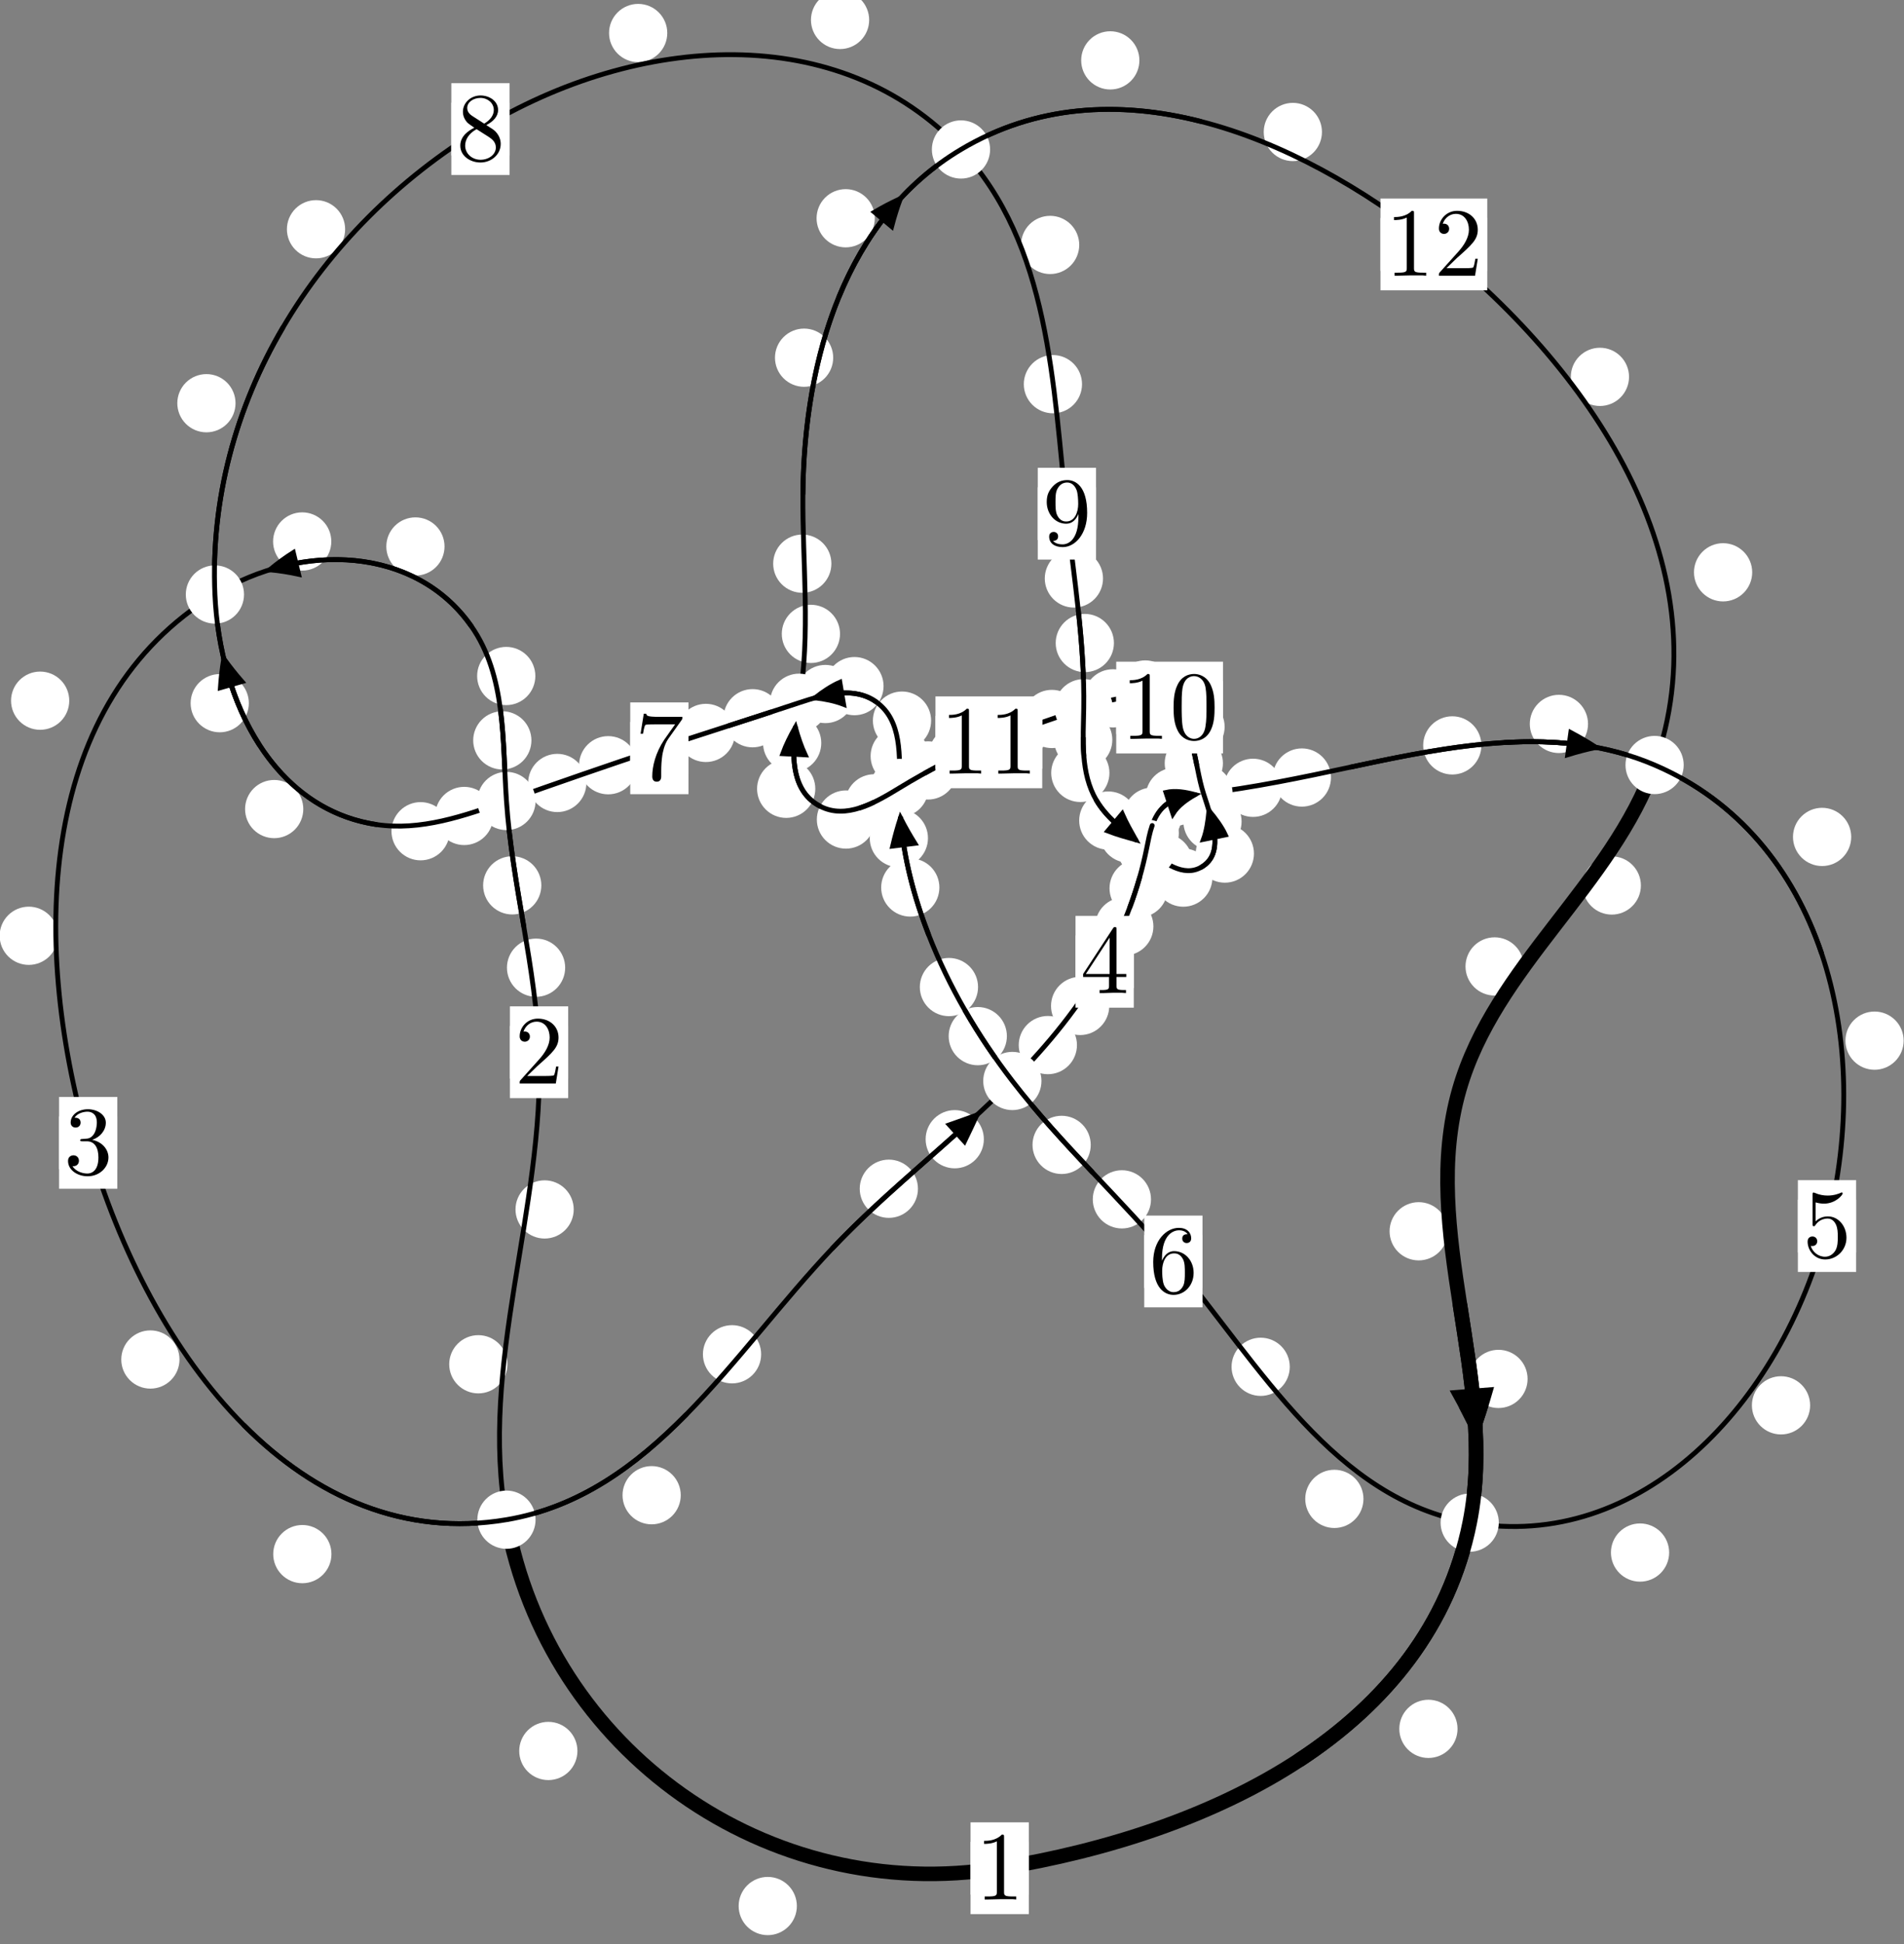 <?xml version="1.0"?>
<!-- Created by MetaPost 1.999 on 2021.07.05:2353 -->
<svg version="1.1" xmlns="http://www.w3.org/2000/svg" xmlns:xlink="http://www.w3.org/1999/xlink" width="195.489" height="199.586" viewBox="0 0 195.489 199.586">
<rect x="0" y="0" width="195.489" height="199.586" fill="#808080" stroke="none"/>
<!-- Original BoundingBox: -52.034760 -42.646149 143.454132 156.940155 -->
  <defs>
    <g transform="scale(0.01,0.01)" id="GLYPHcmr10_48">
      <path style="fill-rule: evenodd;" d="M460 -320C460 -400,455 -480,420 -554C374 -650,292 -666,250 -666C190 -666,117 -640,76 -547C44 -478,39 -400,39 -320C39 -245,43 -155,84 -79C127 2,200 22,249 22C303 22,379 1,423 -94C455 -163,460 -241,460 -320M249 -0C210 -0,151 -25,133 -121C122 -181,122 -273,122 -332C122 -396,122 -462,130 -516C149 -635,224 -644,249 -644C282 -644,348 -626,367 -527C377 -471,377 -395,377 -332C377 -257,377 -189,366 -125C351 -30,294 -0,249 -0"></path>
    </g>
    <g transform="scale(0.01,0.01)" id="GLYPHcmr10_49">
      <path style="fill-rule: evenodd;" d="M294 -640C294 -664,294 -666,271 -666C209 -602,121 -602,89 -602L89 -571C109 -571,168 -571,220 -597L220 -79C220 -43,217 -31,127 -31L95 -31L95 -0L257 -0L130 -3L217 -3L257 -3L297 -3L384 -3L419 -0L419 -31L387 -31C297 -31,294 -42,294 -79"></path>
    </g>
    <g transform="scale(0.01,0.01)" id="GLYPHcmr10_50">
      <path style="fill-rule: evenodd;" d="M127 -77L233 -180C389 -318,449 -372,449 -472C449 -586,359 -666,237 -666C124 -666,50 -574,50 -485C50 -429,100 -429,103 -429C120 -429,155 -441,155 -482C155 -508,137 -534,102 -534C94 -534,92 -534,89 -533C112 -598,166 -635,224 -635C315 -635,358 -554,358 -472C358 -392,308 -313,253 -251L61 -37C50 -26,50 -24,50 -0L421 -0L449 -174L424 -174C419 -144,412 -100,402 -85C395 -77,329 -77,307 -77"></path>
    </g>
    <g transform="scale(0.01,0.01)" id="GLYPHcmr10_51">
      <path style="fill-rule: evenodd;" d="M290 -352C372 -379,430 -449,430 -528C430 -610,342 -666,246 -666C145 -666,69 -606,69 -530C69 -497,91 -478,120 -478C151 -478,171 -500,171 -529C171 -579,124 -579,109 -579C140 -628,206 -641,242 -641C283 -641,338 -619,338 -529C338 -517,336 -459,310 -415C280 -367,246 -364,221 -363C213 -362,189 -360,182 -360C174 -359,167 -358,167 -348C167 -337,174 -337,191 -337L235 -337C317 -337,354 -269,354 -171C354 -35,285 -6,241 -6C198 -6,123 -23,88 -82C123 -77,154 -99,154 -137C154 -173,127 -193,98 -193C74 -193,42 -179,42 -135C42 -44,135 22,244 22C366 22,457 -69,457 -171C457 -253,394 -331,290 -352"></path>
    </g>
    <g transform="scale(0.01,0.01)" id="GLYPHcmr10_52">
      <path style="fill-rule: evenodd;" d="M294 -165L294 -78C294 -42,292 -31,218 -31L197 -31L197 -0L332 -0L238 -3L290 -3L332 -3L374 -3L427 -3L468 -0L468 -31L447 -31C373 -31,371 -42,371 -78L371 -165L471 -165L471 -196L371 -196L371 -651C371 -671,371 -677,355 -677C346 -677,343 -677,335 -665L28 -196L28 -165M300 -196L56 -196L300 -569"></path>
    </g>
    <g transform="scale(0.01,0.01)" id="GLYPHcmr10_53">
      <path style="fill-rule: evenodd;" d="M449 -201C449 -320,367 -420,259 -420C211 -420,168 -404,132 -369L132 -564C152 -558,185 -551,217 -551C340 -551,410 -642,410 -655C410 -661,407 -666,400 -666C399 -666,397 -666,392 -663C372 -654,323 -634,256 -634C216 -634,170 -641,123 -662C115 -665,113 -665,111 -665C101 -665,101 -657,101 -641L101 -345C101 -327,101 -319,115 -319C122 -319,124 -322,128 -328C139 -344,176 -398,257 -398C309 -398,334 -352,342 -334C358 -297,360 -258,360 -208C360 -173,360 -113,336 -71C312 -32,275 -6,229 -6C156 -6,99 -59,82 -118C85 -117,88 -116,99 -116C132 -116,149 -141,149 -165C149 -189,132 -214,99 -214C85 -214,50 -207,50 -161C50 -75,119 22,231 22C347 22,449 -74,449 -201"></path>
    </g>
    <g transform="scale(0.01,0.01)" id="GLYPHcmr10_54">
      <path style="fill-rule: evenodd;" d="M132 -328L132 -352C132 -605,256 -641,307 -641C331 -641,373 -635,395 -601C380 -601,340 -601,340 -556C340 -525,364 -510,386 -510C402 -510,432 -519,432 -558C432 -618,388 -666,305 -666C177 -666,42 -537,42 -316C42 -49,158 22,251 22C362 22,457 -72,457 -204C457 -331,368 -427,257 -427C189 -427,152 -376,132 -328M251 -6C188 -6,158 -66,152 -81C134 -128,134 -208,134 -226C134 -304,166 -404,256 -404C272 -404,318 -404,349 -342C367 -305,367 -254,367 -205C367 -157,367 -107,350 -71C320 -11,274 -6,251 -6"></path>
    </g>
    <g transform="scale(0.01,0.01)" id="GLYPHcmr10_55">
      <path style="fill-rule: evenodd;" d="M476 -609C485 -621,485 -623,485 -644L242 -644C120 -644,118 -657,114 -676L89 -676L56 -470L81 -470C84 -486,93 -549,106 -561C113 -567,191 -567,204 -567L411 -567C400 -551,321 -442,299 -409C209 -274,176 -135,176 -33C176 -23,176 22,222 22C268 22,268 -23,268 -33L268 -84C268 -139,271 -194,279 -248C283 -271,297 -357,341 -419"></path>
    </g>
    <g transform="scale(0.01,0.01)" id="GLYPHcmr10_56">
      <path style="fill-rule: evenodd;" d="M163 -457C117 -487,113 -521,113 -538C113 -599,178 -641,249 -641C322 -641,386 -589,386 -517C386 -460,347 -412,287 -377M309 -362C381 -399,430 -451,430 -517C430 -609,341 -666,250 -666C150 -666,69 -592,69 -499C69 -481,71 -436,113 -389C124 -377,161 -352,186 -335C128 -306,42 -250,42 -151C42 -45,144 22,249 22C362 22,457 -61,457 -168C457 -204,446 -249,408 -291C389 -312,373 -322,309 -362M209 -320L332 -242C360 -223,407 -193,407 -132C407 -58,332 -6,250 -6C164 -6,92 -68,92 -151C92 -209,124 -273,209 -320"></path>
    </g>
    <g transform="scale(0.01,0.01)" id="GLYPHcmr10_57">
      <path style="fill-rule: evenodd;" d="M367 -318L367 -286C367 -52,263 -6,205 -6C188 -6,134 -8,107 -42C151 -42,159 -71,159 -88C159 -119,135 -134,113 -134C97 -134,67 -125,67 -86C67 -19,121 22,206 22C335 22,457 -114,457 -329C457 -598,342 -666,253 -666C198 -666,149 -648,106 -603C65 -558,42 -516,42 -441C42 -316,130 -218,242 -218C303 -218,344 -260,367 -318M243 -241C227 -241,181 -241,150 -304C132 -341,132 -391,132 -440C132 -494,132 -541,153 -578C180 -628,218 -641,253 -641C299 -641,332 -607,349 -562C361 -530,365 -467,365 -421C365 -338,331 -241,243 -241"></path>
    </g>
  </defs>
  <path d="M81.816 195.657C81.816 194.865,81.501 194.105,80.941 193.544C80.38 192.984,79.62 192.669,78.828 192.669C78.035 192.669,77.275 192.984,76.714 193.544C76.154 194.105,75.839 194.865,75.839 195.657C75.839 196.45,76.154 197.21,76.714 197.771C77.275 198.331,78.035 198.646,78.828 198.646C79.62 198.646,80.38 198.331,80.941 197.771C81.501 197.21,81.816 196.45,81.816 195.657Z" style="fill: rgb(100%,100%,100%);stroke: none;"></path>
  <path d="M105.629 191.778C105.629 190.985,105.314 190.225,104.753 189.665C104.193 189.104,103.433 188.789,102.64 188.789C101.847 188.789,101.087 189.104,100.527 189.665C99.966 190.225,99.651 190.985,99.651 191.778C99.651 192.571,99.966 193.331,100.527 193.891C101.087 194.452,101.847 194.767,102.64 194.767C103.433 194.767,104.193 194.452,104.753 193.891C105.314 193.331,105.629 192.571,105.629 191.778Z" style="fill: rgb(100%,100%,100%);stroke: none;"></path>
  <path d="M52.1 140.045C52.1 139.253,51.785 138.492,51.224 137.932C50.664 137.371,49.904 137.056,49.111 137.056C48.318 137.056,47.558 137.371,46.998 137.932C46.437 138.492,46.122 139.253,46.122 140.045C46.122 140.838,46.437 141.598,46.998 142.159C47.558 142.719,48.318 143.034,49.111 143.034C49.904 143.034,50.664 142.719,51.224 142.159C51.785 141.598,52.1 140.838,52.1 140.045Z" style="fill: rgb(100%,100%,100%);stroke: none;"></path>
  <path d="M59.287 179.74C59.287 178.948,58.972 178.187,58.412 177.627C57.851 177.066,57.091 176.752,56.299 176.752C55.506 176.752,54.746 177.066,54.185 177.627C53.625 178.187,53.31 178.948,53.31 179.74C53.31 180.533,53.625 181.293,54.185 181.854C54.746 182.414,55.506 182.729,56.299 182.729C57.091 182.729,57.851 182.414,58.412 181.854C58.972 181.293,59.287 180.533,59.287 179.74Z" style="fill: rgb(100%,100%,100%);stroke: none;"></path>
  <path d="M58.028 99.335C58.028 98.542,57.713 97.782,57.152 97.222C56.592 96.661,55.832 96.346,55.039 96.346C54.246 96.346,53.486 96.661,52.926 97.222C52.365 97.782,52.05 98.542,52.05 99.335C52.05 100.128,52.365 100.888,52.926 101.448C53.486 102.009,54.246 102.324,55.039 102.324C55.832 102.324,56.592 102.009,57.152 101.448C57.713 100.888,58.028 100.128,58.028 99.335Z" style="fill: rgb(100%,100%,100%);stroke: none;"></path>
  <path d="M58.906 124.152C58.906 123.359,58.591 122.599,58.03 122.038C57.47 121.478,56.71 121.163,55.917 121.163C55.124 121.163,54.364 121.478,53.804 122.038C53.243 122.599,52.928 123.359,52.928 124.152C52.928 124.944,53.243 125.704,53.804 126.265C54.364 126.825,55.124 127.14,55.917 127.14C56.71 127.14,57.47 126.825,58.03 126.265C58.591 125.704,58.906 124.944,58.906 124.152Z" style="fill: rgb(100%,100%,100%);stroke: none;"></path>
  <path d="M54.563 76C54.563 75.208,54.248 74.447,53.688 73.887C53.127 73.326,52.367 73.012,51.574 73.012C50.782 73.012,50.021 73.326,49.461 73.887C48.9 74.447,48.585 75.208,48.585 76C48.585 76.793,48.9 77.553,49.461 78.114C50.021 78.674,50.782 78.989,51.574 78.989C52.367 78.989,53.127 78.674,53.688 78.114C54.248 77.553,54.563 76.793,54.563 76Z" style="fill: rgb(100%,100%,100%);stroke: none;"></path>
  <path d="M55.581 90.883C55.581 90.091,55.266 89.331,54.706 88.77C54.146 88.21,53.385 87.895,52.593 87.895C51.8 87.895,51.04 88.21,50.479 88.77C49.919 89.331,49.604 90.091,49.604 90.883C49.604 91.676,49.919 92.436,50.479 92.997C51.04 93.557,51.8 93.872,52.593 93.872C53.385 93.872,54.146 93.557,54.706 92.997C55.266 92.436,55.581 91.676,55.581 90.883Z" style="fill: rgb(100%,100%,100%);stroke: none;"></path>
  <path d="M45.641 56.097C45.641 55.304,45.326 54.544,44.766 53.983C44.205 53.423,43.445 53.108,42.652 53.108C41.86 53.108,41.099 53.423,40.539 53.983C39.979 54.544,39.664 55.304,39.664 56.097C39.664 56.889,39.979 57.649,40.539 58.21C41.099 58.77,41.86 59.085,42.652 59.085C43.445 59.085,44.205 58.77,44.766 58.21C45.326 57.649,45.641 56.889,45.641 56.097Z" style="fill: rgb(100%,100%,100%);stroke: none;"></path>
  <path d="M54.966 69.393C54.966 68.601,54.651 67.841,54.091 67.28C53.53 66.72,52.77 66.405,51.977 66.405C51.185 66.405,50.425 66.72,49.864 67.28C49.304 67.841,48.989 68.601,48.989 69.393C48.989 70.186,49.304 70.946,49.864 71.507C50.425 72.067,51.185 72.382,51.977 72.382C52.77 72.382,53.53 72.067,54.091 71.507C54.651 70.946,54.966 70.186,54.966 69.393Z" style="fill: rgb(100%,100%,100%);stroke: none;"></path>
  <path d="M7.111 71.927C7.111 71.135,6.796 70.374,6.236 69.814C5.675 69.253,4.915 68.939,4.122 68.939C3.33 68.939,2.569 69.253,2.009 69.814C1.448 70.374,1.134 71.135,1.134 71.927C1.134 72.72,1.448 73.48,2.009 74.041C2.569 74.601,3.33 74.916,4.122 74.916C4.915 74.916,5.675 74.601,6.236 74.041C6.796 73.48,7.111 72.72,7.111 71.927Z" style="fill: rgb(100%,100%,100%);stroke: none;"></path>
  <path d="M34.016 55.583C34.016 54.791,33.701 54.03,33.141 53.47C32.58 52.909,31.82 52.594,31.027 52.594C30.235 52.594,29.475 52.909,28.914 53.47C28.354 54.03,28.039 54.791,28.039 55.583C28.039 56.376,28.354 57.136,28.914 57.697C29.475 58.257,30.235 58.572,31.027 58.572C31.82 58.572,32.58 58.257,33.141 57.697C33.701 57.136,34.016 56.376,34.016 55.583Z" style="fill: rgb(100%,100%,100%);stroke: none;"></path>
  <path d="M18.429 139.556C18.429 138.763,18.114 138.003,17.554 137.443C16.993 136.882,16.233 136.567,15.44 136.567C14.648 136.567,13.887 136.882,13.327 137.443C12.766 138.003,12.451 138.763,12.451 139.556C12.451 140.349,12.766 141.109,13.327 141.669C13.887 142.23,14.648 142.545,15.44 142.545C16.233 142.545,16.993 142.23,17.554 141.669C18.114 141.109,18.429 140.349,18.429 139.556Z" style="fill: rgb(100%,100%,100%);stroke: none;"></path>
  <path d="M5.943 96.06C5.943 95.267,5.628 94.507,5.067 93.947C4.507 93.386,3.747 93.071,2.954 93.071C2.161 93.071,1.401 93.386,0.841 93.947C0.28 94.507,-0.035 95.267,-0.035 96.06C-0.035 96.853,0.28 97.613,0.841 98.173C1.401 98.734,2.161 99.049,2.954 99.049C3.747 99.049,4.507 98.734,5.067 98.173C5.628 97.613,5.943 96.853,5.943 96.06Z" style="fill: rgb(100%,100%,100%);stroke: none;"></path>
  <path d="M69.895 153.487C69.895 152.695,69.58 151.934,69.019 151.374C68.459 150.813,67.699 150.498,66.906 150.498C66.113 150.498,65.353 150.813,64.793 151.374C64.232 151.934,63.917 152.695,63.917 153.487C63.917 154.28,64.232 155.04,64.793 155.601C65.353 156.161,66.113 156.476,66.906 156.476C67.699 156.476,68.459 156.161,69.019 155.601C69.58 155.04,69.895 154.28,69.895 153.487Z" style="fill: rgb(100%,100%,100%);stroke: none;"></path>
  <path d="M34.031 159.533C34.031 158.74,33.716 157.98,33.155 157.42C32.595 156.859,31.835 156.544,31.042 156.544C30.249 156.544,29.489 156.859,28.929 157.42C28.368 157.98,28.053 158.74,28.053 159.533C28.053 160.326,28.368 161.086,28.929 161.646C29.489 162.207,30.249 162.522,31.042 162.522C31.835 162.522,32.595 162.207,33.155 161.646C33.716 161.086,34.031 160.326,34.031 159.533Z" style="fill: rgb(100%,100%,100%);stroke: none;"></path>
  <path d="M94.248 122.027C94.248 121.234,93.933 120.474,93.373 119.914C92.812 119.353,92.052 119.038,91.26 119.038C90.467 119.038,89.707 119.353,89.146 119.914C88.586 120.474,88.271 121.234,88.271 122.027C88.271 122.82,88.586 123.58,89.146 124.14C89.707 124.701,90.467 125.016,91.26 125.016C92.052 125.016,92.812 124.701,93.373 124.14C93.933 123.58,94.248 122.82,94.248 122.027Z" style="fill: rgb(100%,100%,100%);stroke: none;"></path>
  <path d="M78.149 139.019C78.149 138.226,77.834 137.466,77.273 136.906C76.713 136.345,75.953 136.03,75.16 136.03C74.367 136.03,73.607 136.345,73.047 136.906C72.486 137.466,72.171 138.226,72.171 139.019C72.171 139.812,72.486 140.572,73.047 141.132C73.607 141.693,74.367 142.008,75.16 142.008C75.953 142.008,76.713 141.693,77.273 141.132C77.834 140.572,78.149 139.812,78.149 139.019Z" style="fill: rgb(100%,100%,100%);stroke: none;"></path>
  <path d="M110.574 107.281C110.574 106.488,110.26 105.728,109.699 105.168C109.139 104.607,108.378 104.292,107.586 104.292C106.793 104.292,106.033 104.607,105.472 105.168C104.912 105.728,104.597 106.488,104.597 107.281C104.597 108.074,104.912 108.834,105.472 109.395C106.033 109.955,106.793 110.27,107.586 110.27C108.378 110.27,109.139 109.955,109.699 109.395C110.26 108.834,110.574 108.074,110.574 107.281Z" style="fill: rgb(100%,100%,100%);stroke: none;"></path>
  <path d="M101.014 116.943C101.014 116.15,100.699 115.39,100.139 114.83C99.578 114.269,98.818 113.954,98.025 113.954C97.233 113.954,96.473 114.269,95.912 114.83C95.352 115.39,95.037 116.15,95.037 116.943C95.037 117.736,95.352 118.496,95.912 119.056C96.473 119.617,97.233 119.932,98.025 119.932C98.818 119.932,99.578 119.617,100.139 119.056C100.699 118.496,101.014 117.736,101.014 116.943Z" style="fill: rgb(100%,100%,100%);stroke: none;"></path>
  <path d="M118.422 95.098C118.422 94.305,118.107 93.545,117.547 92.985C116.987 92.424,116.226 92.109,115.434 92.109C114.641 92.109,113.881 92.424,113.32 92.985C112.76 93.545,112.445 94.305,112.445 95.098C112.445 95.891,112.76 96.651,113.32 97.211C113.881 97.772,114.641 98.087,115.434 98.087C116.226 98.087,116.987 97.772,117.547 97.211C118.107 96.651,118.422 95.891,118.422 95.098Z" style="fill: rgb(100%,100%,100%);stroke: none;"></path>
  <path d="M113.889 103.262C113.889 102.469,113.574 101.709,113.014 101.149C112.453 100.588,111.693 100.273,110.901 100.273C110.108 100.273,109.348 100.588,108.787 101.149C108.227 101.709,107.912 102.469,107.912 103.262C107.912 104.055,108.227 104.815,108.787 105.375C109.348 105.936,110.108 106.251,110.901 106.251C111.693 106.251,112.453 105.936,113.014 105.375C113.574 104.815,113.889 104.055,113.889 103.262Z" style="fill: rgb(100%,100%,100%);stroke: none;"></path>
  <path d="M121.035 85.526C121.035 84.734,120.72 83.973,120.16 83.413C119.599 82.852,118.839 82.537,118.047 82.537C117.254 82.537,116.494 82.852,115.933 83.413C115.373 83.973,115.058 84.734,115.058 85.526C115.058 86.319,115.373 87.079,115.933 87.64C116.494 88.2,117.254 88.515,118.047 88.515C118.839 88.515,119.599 88.2,120.16 87.64C120.72 87.079,121.035 86.319,121.035 85.526Z" style="fill: rgb(100%,100%,100%);stroke: none;"></path>
  <path d="M119.895 91.187C119.895 90.395,119.58 89.634,119.02 89.074C118.459 88.513,117.699 88.198,116.906 88.198C116.114 88.198,115.353 88.513,114.793 89.074C114.233 89.634,113.918 90.395,113.918 91.187C113.918 91.98,114.233 92.74,114.793 93.301C115.353 93.861,116.114 94.176,116.906 94.176C117.699 94.176,118.459 93.861,119.02 93.301C119.58 92.74,119.895 91.98,119.895 91.187Z" style="fill: rgb(100%,100%,100%);stroke: none;"></path>
  <path d="M123.612 81.793C123.612 81,123.297 80.24,122.736 79.68C122.176 79.119,121.415 78.804,120.623 78.804C119.83 78.804,119.07 79.119,118.509 79.68C117.949 80.24,117.634 81,117.634 81.793C117.634 82.586,117.949 83.346,118.509 83.906C119.07 84.467,119.83 84.782,120.623 84.782C121.415 84.782,122.176 84.467,122.736 83.906C123.297 83.346,123.612 82.586,123.612 81.793Z" style="fill: rgb(100%,100%,100%);stroke: none;"></path>
  <path d="M121.312 83.832C121.312 83.04,120.997 82.28,120.436 81.719C119.876 81.159,119.116 80.844,118.323 80.844C117.53 80.844,116.77 81.159,116.21 81.719C115.649 82.28,115.334 83.04,115.334 83.832C115.334 84.625,115.649 85.385,116.21 85.946C116.77 86.506,117.53 86.821,118.323 86.821C119.116 86.821,119.876 86.506,120.436 85.946C120.997 85.385,121.312 84.625,121.312 83.832Z" style="fill: rgb(100%,100%,100%);stroke: none;"></path>
  <path d="M131.642 80.871C131.642 80.078,131.327 79.318,130.766 78.757C130.206 78.197,129.446 77.882,128.653 77.882C127.86 77.882,127.1 78.197,126.54 78.757C125.979 79.318,125.664 80.078,125.664 80.871C125.664 81.663,125.979 82.423,126.54 82.984C127.1 83.544,127.86 83.859,128.653 83.859C129.446 83.859,130.206 83.544,130.766 82.984C131.327 82.423,131.642 81.663,131.642 80.871Z" style="fill: rgb(100%,100%,100%);stroke: none;"></path>
  <path d="M125.12 81.629C125.12 80.836,124.805 80.076,124.245 79.516C123.684 78.955,122.924 78.64,122.131 78.64C121.339 78.64,120.578 78.955,120.018 79.516C119.457 80.076,119.143 80.836,119.143 81.629C119.143 82.422,119.457 83.182,120.018 83.742C120.578 84.303,121.339 84.618,122.131 84.618C122.924 84.618,123.684 84.303,124.245 83.742C124.805 83.182,125.12 82.422,125.12 81.629Z" style="fill: rgb(100%,100%,100%);stroke: none;"></path>
  <path d="M152.099 76.517C152.099 75.724,151.784 74.964,151.224 74.403C150.663 73.843,149.903 73.528,149.111 73.528C148.318 73.528,147.558 73.843,146.997 74.403C146.437 74.964,146.122 75.724,146.122 76.517C146.122 77.309,146.437 78.07,146.997 78.63C147.558 79.191,148.318 79.505,149.111 79.505C149.903 79.505,150.663 79.191,151.224 78.63C151.784 78.07,152.099 77.309,152.099 76.517Z" style="fill: rgb(100%,100%,100%);stroke: none;"></path>
  <path d="M136.655 79.815C136.655 79.022,136.34 78.262,135.78 77.701C135.219 77.141,134.459 76.826,133.666 76.826C132.874 76.826,132.114 77.141,131.553 77.701C130.993 78.262,130.678 79.022,130.678 79.815C130.678 80.607,130.993 81.367,131.553 81.928C132.114 82.488,132.874 82.803,133.666 82.803C134.459 82.803,135.219 82.488,135.78 81.928C136.34 81.367,136.655 80.607,136.655 79.815Z" style="fill: rgb(100%,100%,100%);stroke: none;"></path>
  <path d="M190.069 85.912C190.069 85.119,189.754 84.359,189.193 83.799C188.633 83.238,187.873 82.923,187.08 82.923C186.287 82.923,185.527 83.238,184.967 83.799C184.406 84.359,184.091 85.119,184.091 85.912C184.091 86.705,184.406 87.465,184.967 88.025C185.527 88.586,186.287 88.901,187.08 88.901C187.873 88.901,188.633 88.586,189.193 88.025C189.754 87.465,190.069 86.705,190.069 85.912Z" style="fill: rgb(100%,100%,100%);stroke: none;"></path>
  <path d="M163.047 74.313C163.047 73.52,162.732 72.76,162.171 72.2C161.611 71.639,160.851 71.324,160.058 71.324C159.265 71.324,158.505 71.639,157.945 72.2C157.384 72.76,157.069 73.52,157.069 74.313C157.069 75.106,157.384 75.866,157.945 76.426C158.505 76.987,159.265 77.302,160.058 77.302C160.851 77.302,161.611 76.987,162.171 76.426C162.732 75.866,163.047 75.106,163.047 74.313Z" style="fill: rgb(100%,100%,100%);stroke: none;"></path>
  <path d="M185.851 144.261C185.851 143.468,185.536 142.708,184.975 142.147C184.415 141.587,183.655 141.272,182.862 141.272C182.069 141.272,181.309 141.587,180.749 142.147C180.188 142.708,179.873 143.468,179.873 144.261C179.873 145.053,180.188 145.814,180.749 146.374C181.309 146.934,182.069 147.249,182.862 147.249C183.655 147.249,184.415 146.934,184.975 146.374C185.536 145.814,185.851 145.053,185.851 144.261Z" style="fill: rgb(100%,100%,100%);stroke: none;"></path>
  <path d="M195.454 106.825C195.454 106.032,195.139 105.272,194.579 104.712C194.018 104.151,193.258 103.836,192.465 103.836C191.673 103.836,190.913 104.151,190.352 104.712C189.792 105.272,189.477 106.032,189.477 106.825C189.477 107.618,189.792 108.378,190.352 108.938C190.913 109.499,191.673 109.814,192.465 109.814C193.258 109.814,194.018 109.499,194.579 108.938C195.139 108.378,195.454 107.618,195.454 106.825Z" style="fill: rgb(100%,100%,100%);stroke: none;"></path>
  <path d="M139.991 153.864C139.991 153.071,139.676 152.311,139.115 151.75C138.555 151.19,137.795 150.875,137.002 150.875C136.209 150.875,135.449 151.19,134.889 151.75C134.328 152.311,134.013 153.071,134.013 153.864C134.013 154.656,134.328 155.417,134.889 155.977C135.449 156.538,136.209 156.852,137.002 156.852C137.795 156.852,138.555 156.538,139.115 155.977C139.676 155.417,139.991 154.656,139.991 153.864Z" style="fill: rgb(100%,100%,100%);stroke: none;"></path>
  <path d="M171.377 159.373C171.377 158.58,171.062 157.82,170.502 157.259C169.941 156.699,169.181 156.384,168.388 156.384C167.596 156.384,166.835 156.699,166.275 157.259C165.714 157.82,165.399 158.58,165.399 159.373C165.399 160.165,165.714 160.925,166.275 161.486C166.835 162.046,167.596 162.361,168.388 162.361C169.181 162.361,169.941 162.046,170.502 161.486C171.062 160.925,171.377 160.165,171.377 159.373Z" style="fill: rgb(100%,100%,100%);stroke: none;"></path>
  <path d="M118.176 123.115C118.176 122.323,117.861 121.563,117.301 121.002C116.74 120.442,115.98 120.127,115.187 120.127C114.395 120.127,113.635 120.442,113.074 121.002C112.514 121.563,112.199 122.323,112.199 123.115C112.199 123.908,112.514 124.668,113.074 125.229C113.635 125.789,114.395 126.104,115.187 126.104C115.98 126.104,116.74 125.789,117.301 125.229C117.861 124.668,118.176 123.908,118.176 123.115Z" style="fill: rgb(100%,100%,100%);stroke: none;"></path>
  <path d="M132.425 140.305C132.425 139.513,132.11 138.753,131.55 138.192C130.989 137.632,130.229 137.317,129.437 137.317C128.644 137.317,127.884 137.632,127.323 138.192C126.763 138.753,126.448 139.513,126.448 140.305C126.448 141.098,126.763 141.858,127.323 142.419C127.884 142.979,128.644 143.294,129.437 143.294C130.229 143.294,130.989 142.979,131.55 142.419C132.11 141.858,132.425 141.098,132.425 140.305Z" style="fill: rgb(100%,100%,100%);stroke: none;"></path>
  <path d="M103.38 106.362C103.38 105.569,103.065 104.809,102.504 104.248C101.944 103.688,101.184 103.373,100.391 103.373C99.598 103.373,98.838 103.688,98.277 104.248C97.717 104.809,97.402 105.569,97.402 106.362C97.402 107.154,97.717 107.914,98.277 108.475C98.838 109.035,99.598 109.35,100.391 109.35C101.184 109.35,101.944 109.035,102.504 108.475C103.065 107.914,103.38 107.154,103.38 106.362Z" style="fill: rgb(100%,100%,100%);stroke: none;"></path>
  <path d="M111.989 117.525C111.989 116.732,111.674 115.972,111.114 115.412C110.553 114.851,109.793 114.536,109 114.536C108.208 114.536,107.448 114.851,106.887 115.412C106.327 115.972,106.012 116.732,106.012 117.525C106.012 118.318,106.327 119.078,106.887 119.638C107.448 120.199,108.208 120.514,109 120.514C109.793 120.514,110.553 120.199,111.114 119.638C111.674 119.078,111.989 118.318,111.989 117.525Z" style="fill: rgb(100%,100%,100%);stroke: none;"></path>
  <path d="M96.45 91.103C96.45 90.31,96.135 89.55,95.575 88.989C95.014 88.429,94.254 88.114,93.461 88.114C92.669 88.114,91.908 88.429,91.348 88.989C90.787 89.55,90.473 90.31,90.473 91.103C90.473 91.895,90.787 92.655,91.348 93.216C91.908 93.776,92.669 94.091,93.461 94.091C94.254 94.091,95.014 93.776,95.575 93.216C96.135 92.655,96.45 91.895,96.45 91.103Z" style="fill: rgb(100%,100%,100%);stroke: none;"></path>
  <path d="M100.419 101.323C100.419 100.531,100.104 99.771,99.543 99.21C98.983 98.65,98.223 98.335,97.43 98.335C96.637 98.335,95.877 98.65,95.317 99.21C94.756 99.771,94.441 100.531,94.441 101.323C94.441 102.116,94.756 102.876,95.317 103.437C95.877 103.997,96.637 104.312,97.43 104.312C98.223 104.312,98.983 103.997,99.543 103.437C100.104 102.876,100.419 102.116,100.419 101.323Z" style="fill: rgb(100%,100%,100%);stroke: none;"></path>
  <path d="M95.366 77.613C95.366 76.82,95.051 76.06,94.49 75.499C93.93 74.939,93.17 74.624,92.377 74.624C91.584 74.624,90.824 74.939,90.264 75.499C89.703 76.06,89.388 76.82,89.388 77.613C89.388 78.405,89.703 79.166,90.264 79.726C90.824 80.287,91.584 80.601,92.377 80.601C93.17 80.601,93.93 80.287,94.49 79.726C95.051 79.166,95.366 78.405,95.366 77.613Z" style="fill: rgb(100%,100%,100%);stroke: none;"></path>
  <path d="M95.277 86.036C95.277 85.243,94.962 84.483,94.402 83.922C93.841 83.362,93.081 83.047,92.288 83.047C91.496 83.047,90.736 83.362,90.175 83.922C89.615 84.483,89.3 85.243,89.3 86.036C89.3 86.828,89.615 87.588,90.175 88.149C90.736 88.709,91.496 89.024,92.288 89.024C93.081 89.024,93.841 88.709,94.402 88.149C94.962 87.588,95.277 86.828,95.277 86.036Z" style="fill: rgb(100%,100%,100%);stroke: none;"></path>
  <path d="M90.718 70.432C90.718 69.639,90.403 68.879,89.842 68.319C89.282 67.758,88.522 67.443,87.729 67.443C86.936 67.443,86.176 67.758,85.616 68.319C85.055 68.879,84.74 69.639,84.74 70.432C84.74 71.225,85.055 71.985,85.616 72.545C86.176 73.106,86.936 73.421,87.729 73.421C88.522 73.421,89.282 73.106,89.842 72.545C90.403 71.985,90.718 71.225,90.718 70.432Z" style="fill: rgb(100%,100%,100%);stroke: none;"></path>
  <path d="M95.6 73.973C95.6 73.18,95.285 72.42,94.725 71.859C94.164 71.299,93.404 70.984,92.612 70.984C91.819 70.984,91.059 71.299,90.498 71.859C89.938 72.42,89.623 73.18,89.623 73.973C89.623 74.765,89.938 75.526,90.498 76.086C91.059 76.647,91.819 76.961,92.612 76.961C93.404 76.961,94.164 76.647,94.725 76.086C95.285 75.526,95.6 74.765,95.6 73.973Z" style="fill: rgb(100%,100%,100%);stroke: none;"></path>
  <path d="M80.26 73.727C80.26 72.934,79.945 72.174,79.384 71.614C78.824 71.053,78.064 70.738,77.271 70.738C76.478 70.738,75.718 71.053,75.158 71.614C74.597 72.174,74.282 72.934,74.282 73.727C74.282 74.52,74.597 75.28,75.158 75.84C75.718 76.401,76.478 76.716,77.271 76.716C78.064 76.716,78.824 76.401,79.384 75.84C79.945 75.28,80.26 74.52,80.26 73.727Z" style="fill: rgb(100%,100%,100%);stroke: none;"></path>
  <path d="M87.73 71.243C87.73 70.45,87.415 69.69,86.855 69.129C86.294 68.569,85.534 68.254,84.741 68.254C83.949 68.254,83.188 68.569,82.628 69.129C82.067 69.69,81.752 70.45,81.752 71.243C81.752 72.035,82.067 72.796,82.628 73.356C83.188 73.917,83.949 74.231,84.741 74.231C85.534 74.231,86.294 73.917,86.855 73.356C87.415 72.796,87.73 72.035,87.73 71.243Z" style="fill: rgb(100%,100%,100%);stroke: none;"></path>
  <path d="M65.433 78.552C65.433 77.76,65.118 76.999,64.557 76.439C63.997 75.878,63.237 75.564,62.444 75.564C61.651 75.564,60.891 75.878,60.331 76.439C59.77 76.999,59.455 77.76,59.455 78.552C59.455 79.345,59.77 80.105,60.331 80.666C60.891 81.226,61.651 81.541,62.444 81.541C63.237 81.541,63.997 81.226,64.557 80.666C65.118 80.105,65.433 79.345,65.433 78.552Z" style="fill: rgb(100%,100%,100%);stroke: none;"></path>
  <path d="M75.463 75.237C75.463 74.444,75.148 73.684,74.587 73.123C74.027 72.563,73.267 72.248,72.474 72.248C71.681 72.248,70.921 72.563,70.361 73.123C69.8 73.684,69.485 74.444,69.485 75.237C69.485 76.029,69.8 76.789,70.361 77.35C70.921 77.91,71.681 78.225,72.474 78.225C73.267 78.225,74.027 77.91,74.587 77.35C75.148 76.789,75.463 76.029,75.463 75.237Z" style="fill: rgb(100%,100%,100%);stroke: none;"></path>
  <path d="M50.65 83.761C50.65 82.968,50.335 82.208,49.775 81.647C49.214 81.087,48.454 80.772,47.661 80.772C46.869 80.772,46.109 81.087,45.548 81.647C44.988 82.208,44.673 82.968,44.673 83.761C44.673 84.553,44.988 85.313,45.548 85.874C46.109 86.434,46.869 86.749,47.661 86.749C48.454 86.749,49.214 86.434,49.775 85.874C50.335 85.313,50.65 84.553,50.65 83.761Z" style="fill: rgb(100%,100%,100%);stroke: none;"></path>
  <path d="M60.206 80.373C60.206 79.58,59.891 78.82,59.33 78.26C58.77 77.699,58.01 77.384,57.217 77.384C56.424 77.384,55.664 77.699,55.103 78.26C54.543 78.82,54.228 79.58,54.228 80.373C54.228 81.166,54.543 81.926,55.103 82.486C55.664 83.047,56.424 83.362,57.217 83.362C58.01 83.362,58.77 83.047,59.33 82.486C59.891 81.926,60.206 81.166,60.206 80.373Z" style="fill: rgb(100%,100%,100%);stroke: none;"></path>
  <path d="M31.14 83.052C31.14 82.26,30.825 81.499,30.265 80.939C29.704 80.379,28.944 80.064,28.152 80.064C27.359 80.064,26.599 80.379,26.038 80.939C25.478 81.499,25.163 82.26,25.163 83.052C25.163 83.845,25.478 84.605,26.038 85.166C26.599 85.726,27.359 86.041,28.152 86.041C28.944 86.041,29.704 85.726,30.265 85.166C30.825 84.605,31.14 83.845,31.14 83.052Z" style="fill: rgb(100%,100%,100%);stroke: none;"></path>
  <path d="M46.172 85.328C46.172 84.535,45.857 83.775,45.296 83.214C44.736 82.654,43.976 82.339,43.183 82.339C42.39 82.339,41.63 82.654,41.07 83.214C40.509 83.775,40.194 84.535,40.194 85.328C40.194 86.12,40.509 86.88,41.07 87.441C41.63 88.001,42.39 88.316,43.183 88.316C43.976 88.316,44.736 88.001,45.296 87.441C45.857 86.88,46.172 86.12,46.172 85.328Z" style="fill: rgb(100%,100%,100%);stroke: none;"></path>
  <path d="M24.183 41.391C24.183 40.598,23.868 39.838,23.308 39.277C22.747 38.717,21.987 38.402,21.194 38.402C20.402 38.402,19.641 38.717,19.081 39.277C18.52 39.838,18.205 40.598,18.205 41.391C18.205 42.183,18.52 42.943,19.081 43.504C19.641 44.064,20.402 44.379,21.194 44.379C21.987 44.379,22.747 44.064,23.308 43.504C23.868 42.943,24.183 42.183,24.183 41.391Z" style="fill: rgb(100%,100%,100%);stroke: none;"></path>
  <path d="M25.549 72.183C25.549 71.39,25.234 70.63,24.674 70.069C24.113 69.509,23.353 69.194,22.561 69.194C21.768 69.194,21.008 69.509,20.447 70.069C19.887 70.63,19.572 71.39,19.572 72.183C19.572 72.975,19.887 73.736,20.447 74.296C21.008 74.857,21.768 75.172,22.561 75.172C23.353 75.172,24.113 74.857,24.674 74.296C25.234 73.736,25.549 72.975,25.549 72.183Z" style="fill: rgb(100%,100%,100%);stroke: none;"></path>
  <path d="M68.511 3.389C68.511 2.596,68.196 1.836,67.635 1.276C67.075 0.715,66.315 0.4,65.522 0.4C64.729 0.4,63.969 0.715,63.409 1.276C62.848 1.836,62.533 2.596,62.533 3.389C62.533 4.182,62.848 4.942,63.409 5.502C63.969 6.063,64.729 6.378,65.522 6.378C66.315 6.378,67.075 6.063,67.635 5.502C68.196 4.942,68.511 4.182,68.511 3.389Z" style="fill: rgb(100%,100%,100%);stroke: none;"></path>
  <path d="M35.436 23.533C35.436 22.741,35.121 21.981,34.56 21.42C34 20.86,33.24 20.545,32.447 20.545C31.654 20.545,30.894 20.86,30.334 21.42C29.773 21.981,29.458 22.741,29.458 23.533C29.458 24.326,29.773 25.086,30.334 25.647C30.894 26.207,31.654 26.522,32.447 26.522C33.24 26.522,34 26.207,34.56 25.647C35.121 25.086,35.436 24.326,35.436 23.533Z" style="fill: rgb(100%,100%,100%);stroke: none;"></path>
  <path d="M110.808 25.143C110.808 24.351,110.493 23.591,109.933 23.03C109.373 22.47,108.612 22.155,107.82 22.155C107.027 22.155,106.267 22.47,105.706 23.03C105.146 23.591,104.831 24.351,104.831 25.143C104.831 25.936,105.146 26.696,105.706 27.257C106.267 27.817,107.027 28.132,107.82 28.132C108.612 28.132,109.373 27.817,109.933 27.257C110.493 26.696,110.808 25.936,110.808 25.143Z" style="fill: rgb(100%,100%,100%);stroke: none;"></path>
  <path d="M89.24 2.049C89.24 1.256,88.925 0.496,88.365 -0.065C87.804 -0.625,87.044 -0.94,86.251 -0.94C85.459 -0.94,84.698 -0.625,84.138 -0.065C83.577 0.496,83.263 1.256,83.263 2.049C83.263 2.841,83.577 3.601,84.138 4.162C84.698 4.722,85.459 5.037,86.251 5.037C87.044 5.037,87.804 4.722,88.365 4.162C88.925 3.601,89.24 2.841,89.24 2.049Z" style="fill: rgb(100%,100%,100%);stroke: none;"></path>
  <path d="M113.249 59.381C113.249 58.588,112.934 57.828,112.374 57.268C111.813 56.707,111.053 56.392,110.26 56.392C109.468 56.392,108.707 56.707,108.147 57.268C107.586 57.828,107.271 58.588,107.271 59.381C107.271 60.174,107.586 60.934,108.147 61.494C108.707 62.055,109.468 62.37,110.26 62.37C111.053 62.37,111.813 62.055,112.374 61.494C112.934 60.934,113.249 60.174,113.249 59.381Z" style="fill: rgb(100%,100%,100%);stroke: none;"></path>
  <path d="M111.095 39.437C111.095 38.644,110.78 37.884,110.219 37.323C109.659 36.763,108.899 36.448,108.106 36.448C107.313 36.448,106.553 36.763,105.993 37.323C105.432 37.884,105.117 38.644,105.117 39.437C105.117 40.229,105.432 40.989,105.993 41.55C106.553 42.11,107.313 42.425,108.106 42.425C108.899 42.425,109.659 42.11,110.219 41.55C110.78 40.989,111.095 40.229,111.095 39.437Z" style="fill: rgb(100%,100%,100%);stroke: none;"></path>
  <path d="M114.204 75.945C114.204 75.152,113.89 74.392,113.329 73.832C112.769 73.271,112.008 72.956,111.216 72.956C110.423 72.956,109.663 73.271,109.102 73.832C108.542 74.392,108.227 75.152,108.227 75.945C108.227 76.738,108.542 77.498,109.102 78.058C109.663 78.619,110.423 78.934,111.216 78.934C112.008 78.934,112.769 78.619,113.329 78.058C113.89 77.498,114.204 76.738,114.204 75.945Z" style="fill: rgb(100%,100%,100%);stroke: none;"></path>
  <path d="M114.37 66.008C114.37 65.216,114.055 64.455,113.494 63.895C112.934 63.334,112.174 63.019,111.381 63.019C110.588 63.019,109.828 63.334,109.268 63.895C108.707 64.455,108.392 65.216,108.392 66.008C108.392 66.801,108.707 67.561,109.268 68.122C109.828 68.682,110.588 68.997,111.381 68.997C112.174 68.997,112.934 68.682,113.494 68.122C114.055 67.561,114.37 66.801,114.37 66.008Z" style="fill: rgb(100%,100%,100%);stroke: none;"></path>
  <path d="M116.78 84.232C116.78 83.439,116.465 82.679,115.905 82.118C115.344 81.558,114.584 81.243,113.791 81.243C112.999 81.243,112.238 81.558,111.678 82.118C111.117 82.679,110.803 83.439,110.803 84.232C110.803 85.024,111.117 85.785,111.678 86.345C112.238 86.906,112.999 87.221,113.791 87.221C114.584 87.221,115.344 86.906,115.905 86.345C116.465 85.785,116.78 85.024,116.78 84.232Z" style="fill: rgb(100%,100%,100%);stroke: none;"></path>
  <path d="M113.908 79.341C113.908 78.548,113.593 77.788,113.033 77.227C112.472 76.667,111.712 76.352,110.92 76.352C110.127 76.352,109.367 76.667,108.806 77.227C108.246 77.788,107.931 78.548,107.931 79.341C107.931 80.133,108.246 80.894,108.806 81.454C109.367 82.015,110.127 82.33,110.92 82.33C111.712 82.33,112.472 82.015,113.033 81.454C113.593 80.894,113.908 80.133,113.908 79.341Z" style="fill: rgb(100%,100%,100%);stroke: none;"></path>
  <path d="M122.449 88.564C122.449 87.771,122.134 87.011,121.574 86.45C121.013 85.89,120.253 85.575,119.46 85.575C118.667 85.575,117.907 85.89,117.347 86.45C116.786 87.011,116.471 87.771,116.471 88.564C116.471 89.356,116.786 90.116,117.347 90.677C117.907 91.237,118.667 91.552,119.46 91.552C120.253 91.552,121.013 91.237,121.574 90.677C122.134 90.116,122.449 89.356,122.449 88.564Z" style="fill: rgb(100%,100%,100%);stroke: none;"></path>
  <path d="M118.869 85.572C118.869 84.779,118.554 84.019,117.994 83.458C117.433 82.898,116.673 82.583,115.88 82.583C115.088 82.583,114.327 82.898,113.767 83.458C113.206 84.019,112.892 84.779,112.892 85.572C112.892 86.364,113.206 87.125,113.767 87.685C114.327 88.246,115.088 88.56,115.88 88.56C116.673 88.56,117.433 88.246,117.994 87.685C118.554 87.125,118.869 86.364,118.869 85.572Z" style="fill: rgb(100%,100%,100%);stroke: none;"></path>
  <path d="M128.747 87.621C128.747 86.829,128.432 86.069,127.871 85.508C127.311 84.948,126.551 84.633,125.758 84.633C124.965 84.633,124.205 84.948,123.645 85.508C123.084 86.069,122.769 86.829,122.769 87.621C122.769 88.414,123.084 89.174,123.645 89.735C124.205 90.295,124.965 90.61,125.758 90.61C126.551 90.61,127.311 90.295,127.871 89.735C128.432 89.174,128.747 88.414,128.747 87.621Z" style="fill: rgb(100%,100%,100%);stroke: none;"></path>
  <path d="M124.48 90.089C124.48 89.296,124.165 88.536,123.605 87.975C123.044 87.415,122.284 87.1,121.492 87.1C120.699 87.1,119.939 87.415,119.378 87.975C118.818 88.536,118.503 89.296,118.503 90.089C118.503 90.881,118.818 91.641,119.378 92.202C119.939 92.762,120.699 93.077,121.492 93.077C122.284 93.077,123.044 92.762,123.605 92.202C124.165 91.641,124.48 90.881,124.48 90.089Z" style="fill: rgb(100%,100%,100%);stroke: none;"></path>
  <path d="M125.562 78.352C125.562 77.559,125.247 76.799,124.686 76.238C124.126 75.678,123.366 75.363,122.573 75.363C121.78 75.363,121.02 75.678,120.46 76.238C119.899 76.799,119.584 77.559,119.584 78.352C119.584 79.144,119.899 79.905,120.46 80.465C121.02 81.026,121.78 81.341,122.573 81.341C123.366 81.341,124.126 81.026,124.686 80.465C125.247 79.905,125.562 79.144,125.562 78.352Z" style="fill: rgb(100%,100%,100%);stroke: none;"></path>
  <path d="M127.478 84.336C127.478 83.543,127.163 82.783,126.603 82.223C126.043 81.662,125.282 81.347,124.49 81.347C123.697 81.347,122.937 81.662,122.376 82.223C121.816 82.783,121.501 83.543,121.501 84.336C121.501 85.129,121.816 85.889,122.376 86.449C122.937 87.01,123.697 87.325,124.49 87.325C125.282 87.325,126.043 87.01,126.603 86.449C127.163 85.889,127.478 85.129,127.478 84.336Z" style="fill: rgb(100%,100%,100%);stroke: none;"></path>
  <path d="M120.576 70.779C120.576 69.986,120.261 69.226,119.7 68.666C119.14 68.105,118.38 67.79,117.587 67.79C116.794 67.79,116.034 68.105,115.474 68.666C114.913 69.226,114.598 69.986,114.598 70.779C114.598 71.572,114.913 72.332,115.474 72.892C116.034 73.453,116.794 73.768,117.587 73.768C118.38 73.768,119.14 73.453,119.7 72.892C120.261 72.332,120.576 71.572,120.576 70.779Z" style="fill: rgb(100%,100%,100%);stroke: none;"></path>
  <path d="M125.736 74.608C125.736 73.815,125.421 73.055,124.861 72.495C124.3 71.934,123.54 71.619,122.747 71.619C121.955 71.619,121.195 71.934,120.634 72.495C120.074 73.055,119.759 73.815,119.759 74.608C119.759 75.401,120.074 76.161,120.634 76.721C121.195 77.282,121.955 77.597,122.747 77.597C123.54 77.597,124.3 77.282,124.861 76.721C125.421 76.161,125.736 75.401,125.736 74.608Z" style="fill: rgb(100%,100%,100%);stroke: none;"></path>
  <path d="M110.989 73.804C110.989 73.011,110.674 72.251,110.113 71.691C109.553 71.13,108.793 70.815,108 70.815C107.207 70.815,106.447 71.13,105.887 71.691C105.326 72.251,105.011 73.011,105.011 73.804C105.011 74.597,105.326 75.357,105.887 75.917C106.447 76.478,107.207 76.793,108 76.793C108.793 76.793,109.553 76.478,110.113 75.917C110.674 75.357,110.989 74.597,110.989 73.804Z" style="fill: rgb(100%,100%,100%);stroke: none;"></path>
  <path d="M117.252 71.688C117.252 70.895,116.937 70.135,116.377 69.574C115.816 69.014,115.056 68.699,114.263 68.699C113.471 68.699,112.71 69.014,112.15 69.574C111.59 70.135,111.275 70.895,111.275 71.688C111.275 72.48,111.59 73.241,112.15 73.801C112.71 74.362,113.471 74.676,114.263 74.676C115.056 74.676,115.816 74.362,116.377 73.801C116.937 73.241,117.252 72.48,117.252 71.688Z" style="fill: rgb(100%,100%,100%);stroke: none;"></path>
  <path d="M101.338 77.52C101.338 76.727,101.023 75.967,100.463 75.407C99.902 74.846,99.142 74.531,98.349 74.531C97.557 74.531,96.796 74.846,96.236 75.407C95.675 75.967,95.36 76.727,95.36 77.52C95.36 78.313,95.675 79.073,96.236 79.633C96.796 80.194,97.557 80.509,98.349 80.509C99.142 80.509,99.902 80.194,100.463 79.633C101.023 79.073,101.338 78.313,101.338 77.52Z" style="fill: rgb(100%,100%,100%);stroke: none;"></path>
  <path d="M107.705 74.875C107.705 74.083,107.39 73.323,106.829 72.762C106.269 72.202,105.508 71.887,104.716 71.887C103.923 71.887,103.163 72.202,102.602 72.762C102.042 73.323,101.727 74.083,101.727 74.875C101.727 75.668,102.042 76.428,102.602 76.989C103.163 77.549,103.923 77.864,104.716 77.864C105.508 77.864,106.269 77.549,106.829 76.989C107.39 76.428,107.705 75.668,107.705 74.875Z" style="fill: rgb(100%,100%,100%);stroke: none;"></path>
  <path d="M92.749 82.463C92.749 81.671,92.434 80.911,91.874 80.35C91.313 79.79,90.553 79.475,89.76 79.475C88.968 79.475,88.207 79.79,87.647 80.35C87.086 80.911,86.772 81.671,86.772 82.463C86.772 83.256,87.086 84.016,87.647 84.577C88.207 85.137,88.968 85.452,89.76 85.452C90.553 85.452,91.313 85.137,91.874 84.577C92.434 84.016,92.749 83.256,92.749 82.463Z" style="fill: rgb(100%,100%,100%);stroke: none;"></path>
  <path d="M98.267 79.087C98.267 78.294,97.952 77.534,97.392 76.973C96.831 76.413,96.071 76.098,95.279 76.098C94.486 76.098,93.726 76.413,93.165 76.973C92.605 77.534,92.29 78.294,92.29 79.087C92.29 79.879,92.605 80.639,93.165 81.2C93.726 81.76,94.486 82.075,95.279 82.075C96.071 82.075,96.831 81.76,97.392 81.2C97.952 80.639,98.267 79.879,98.267 79.087Z" style="fill: rgb(100%,100%,100%);stroke: none;"></path>
  <path d="M83.709 80.971C83.709 80.178,83.394 79.418,82.833 78.858C82.273 78.297,81.513 77.982,80.72 77.982C79.927 77.982,79.167 78.297,78.607 78.858C78.046 79.418,77.731 80.178,77.731 80.971C77.731 81.764,78.046 82.524,78.607 83.084C79.167 83.645,79.927 83.96,80.72 83.96C81.513 83.96,82.273 83.645,82.833 83.084C83.394 82.524,83.709 81.764,83.709 80.971Z" style="fill: rgb(100%,100%,100%);stroke: none;"></path>
  <path d="M89.845 84.128C89.845 83.335,89.53 82.575,88.969 82.014C88.409 81.454,87.649 81.139,86.856 81.139C86.063 81.139,85.303 81.454,84.743 82.014C84.182 82.575,83.867 83.335,83.867 84.128C83.867 84.92,84.182 85.681,84.743 86.241C85.303 86.801,86.063 87.116,86.856 87.116C87.649 87.116,88.409 86.801,88.969 86.241C89.53 85.681,89.845 84.92,89.845 84.128Z" style="fill: rgb(100%,100%,100%);stroke: none;"></path>
  <path d="M86.247 65.07C86.247 64.277,85.932 63.517,85.371 62.956C84.811 62.396,84.051 62.081,83.258 62.081C82.465 62.081,81.705 62.396,81.145 62.956C80.584 63.517,80.269 64.277,80.269 65.07C80.269 65.862,80.584 66.622,81.145 67.183C81.705 67.743,82.465 68.058,83.258 68.058C84.051 68.058,84.811 67.743,85.371 67.183C85.932 66.622,86.247 65.862,86.247 65.07Z" style="fill: rgb(100%,100%,100%);stroke: none;"></path>
  <path d="M84.322 76.271C84.322 75.478,84.007 74.718,83.446 74.158C82.886 73.597,82.126 73.282,81.333 73.282C80.54 73.282,79.78 73.597,79.22 74.158C78.659 74.718,78.344 75.478,78.344 76.271C78.344 77.064,78.659 77.824,79.22 78.384C79.78 78.945,80.54 79.26,81.333 79.26C82.126 79.26,82.886 78.945,83.446 78.384C84.007 77.824,84.322 77.064,84.322 76.271Z" style="fill: rgb(100%,100%,100%);stroke: none;"></path>
  <path d="M85.546 36.718C85.546 35.925,85.232 35.165,84.671 34.605C84.111 34.044,83.35 33.729,82.558 33.729C81.765 33.729,81.005 34.044,80.444 34.605C79.884 35.165,79.569 35.925,79.569 36.718C79.569 37.511,79.884 38.271,80.444 38.831C81.005 39.392,81.765 39.707,82.558 39.707C83.35 39.707,84.111 39.392,84.671 38.831C85.232 38.271,85.546 37.511,85.546 36.718Z" style="fill: rgb(100%,100%,100%);stroke: none;"></path>
  <path d="M85.362 57.862C85.362 57.069,85.047 56.309,84.486 55.749C83.926 55.188,83.166 54.873,82.373 54.873C81.58 54.873,80.82 55.188,80.26 55.749C79.699 56.309,79.384 57.069,79.384 57.862C79.384 58.655,79.699 59.415,80.26 59.975C80.82 60.536,81.58 60.851,82.373 60.851C83.166 60.851,83.926 60.536,84.486 59.975C85.047 59.415,85.362 58.655,85.362 57.862Z" style="fill: rgb(100%,100%,100%);stroke: none;"></path>
  <path d="M116.985 6.197C116.985 5.405,116.671 4.645,116.11 4.084C115.55 3.524,114.789 3.209,113.997 3.209C113.204 3.209,112.444 3.524,111.883 4.084C111.323 4.645,111.008 5.405,111.008 6.197C111.008 6.99,111.323 7.75,111.883 8.311C112.444 8.871,113.204 9.186,113.997 9.186C114.789 9.186,115.55 8.871,116.11 8.311C116.671 7.75,116.985 6.99,116.985 6.197Z" style="fill: rgb(100%,100%,100%);stroke: none;"></path>
  <path d="M89.818 22.405C89.818 21.612,89.503 20.852,88.943 20.291C88.382 19.731,87.622 19.416,86.829 19.416C86.037 19.416,85.276 19.731,84.716 20.291C84.155 20.852,83.84 21.612,83.84 22.405C83.84 23.197,84.155 23.958,84.716 24.518C85.276 25.078,86.037 25.393,86.829 25.393C87.622 25.393,88.382 25.078,88.943 24.518C89.503 23.958,89.818 23.197,89.818 22.405Z" style="fill: rgb(100%,100%,100%);stroke: none;"></path>
  <path d="M167.258 38.686C167.258 37.893,166.943 37.133,166.383 36.573C165.823 36.012,165.062 35.697,164.27 35.697C163.477 35.697,162.717 36.012,162.156 36.573C161.596 37.133,161.281 37.893,161.281 38.686C161.281 39.479,161.596 40.239,162.156 40.799C162.717 41.36,163.477 41.675,164.27 41.675C165.062 41.675,165.823 41.36,166.383 40.799C166.943 40.239,167.258 39.479,167.258 38.686Z" style="fill: rgb(100%,100%,100%);stroke: none;"></path>
  <path d="M135.729 13.548C135.729 12.756,135.414 11.995,134.853 11.435C134.293 10.874,133.533 10.559,132.74 10.559C131.947 10.559,131.187 10.874,130.627 11.435C130.066 11.995,129.751 12.756,129.751 13.548C129.751 14.341,130.066 15.101,130.627 15.662C131.187 16.222,131.947 16.537,132.74 16.537C133.533 16.537,134.293 16.222,134.853 15.662C135.414 15.101,135.729 14.341,135.729 13.548Z" style="fill: rgb(100%,100%,100%);stroke: none;"></path>
  <path d="M168.475 90.897C168.475 90.104,168.16 89.344,167.599 88.784C167.039 88.223,166.279 87.908,165.486 87.908C164.693 87.908,163.933 88.223,163.373 88.784C162.812 89.344,162.497 90.104,162.497 90.897C162.497 91.69,162.812 92.45,163.373 93.01C163.933 93.571,164.693 93.886,165.486 93.886C166.279 93.886,167.039 93.571,167.599 93.01C168.16 92.45,168.475 91.69,168.475 90.897Z" style="fill: rgb(100%,100%,100%);stroke: none;"></path>
  <path d="M179.903 58.749C179.903 57.956,179.588 57.196,179.027 56.636C178.467 56.075,177.707 55.76,176.914 55.76C176.121 55.76,175.361 56.075,174.801 56.636C174.24 57.196,173.925 57.956,173.925 58.749C173.925 59.542,174.24 60.302,174.801 60.862C175.361 61.423,176.121 61.738,176.914 61.738C177.707 61.738,178.467 61.423,179.027 60.862C179.588 60.302,179.903 59.542,179.903 58.749Z" style="fill: rgb(100%,100%,100%);stroke: none;"></path>
  <path d="M148.649 126.393C148.649 125.601,148.334 124.841,147.774 124.28C147.213 123.72,146.453 123.405,145.66 123.405C144.868 123.405,144.107 123.72,143.547 124.28C142.987 124.841,142.672 125.601,142.672 126.393C142.672 127.186,142.987 127.946,143.547 128.507C144.107 129.067,144.868 129.382,145.66 129.382C146.453 129.382,147.213 129.067,147.774 128.507C148.334 127.946,148.649 127.186,148.649 126.393Z" style="fill: rgb(100%,100%,100%);stroke: none;"></path>
  <path d="M156.445 99.207C156.445 98.414,156.13 97.654,155.57 97.094C155.009 96.533,154.249 96.218,153.457 96.218C152.664 96.218,151.904 96.533,151.343 97.094C150.783 97.654,150.468 98.414,150.468 99.207C150.468 100,150.783 100.76,151.343 101.32C151.904 101.881,152.664 102.196,153.457 102.196C154.249 102.196,155.009 101.881,155.57 101.32C156.13 100.76,156.445 100,156.445 99.207Z" style="fill: rgb(100%,100%,100%);stroke: none;"></path>
  <path d="M149.649 177.471C149.649 176.678,149.334 175.918,148.773 175.357C148.213 174.797,147.453 174.482,146.66 174.482C145.867 174.482,145.107 174.797,144.547 175.357C143.986 175.918,143.671 176.678,143.671 177.471C143.671 178.263,143.986 179.023,144.547 179.584C145.107 180.144,145.867 180.459,146.66 180.459C147.453 180.459,148.213 180.144,148.773 179.584C149.334 179.023,149.649 178.263,149.649 177.471Z" style="fill: rgb(100%,100%,100%);stroke: none;"></path>
  <path d="M156.842 141.549C156.842 140.756,156.527 139.996,155.966 139.435C155.406 138.875,154.646 138.56,153.853 138.56C153.06 138.56,152.3 138.875,151.74 139.435C151.179 139.996,150.864 140.756,150.864 141.549C150.864 142.341,151.179 143.102,151.74 143.662C152.3 144.223,153.06 144.537,153.853 144.537C154.646 144.537,155.406 144.223,155.966 143.662C156.527 143.102,156.842 142.341,156.842 141.549Z" style="fill: rgb(100%,100%,100%);stroke: none;"></path>
  <path d="M102.64 191.778C78.828 195.657,56.299 179.74,52 156C49.111 140.045,55.917 124.152,55.346 108.014C55.039 99.335,52.593 90.883,52 82.222C51.574 76,51.977 69.393,48.38 64.263C42.652 56.097,31.027 55.583,22.066 61.027C4.122 71.927,2.954 96.06,9.056 117.316C15.44 139.556,31.042 159.533,52 156C66.906 153.487,75.16 139.019,85.474 128.133C91.26 122.027,98.025 116.943,103.941 110.965C107.586 107.281,110.901 103.262,113.417 98.73C115.434 95.098,116.906 91.187,117.727 87.115C118.047 85.526,118.323 83.832,119.538 82.755C120.623 81.793,122.131 81.629,123.569 81.462C128.653 80.871,133.666 79.815,138.671 78.746C149.111 76.517,160.058 74.313,169.882 78.53C187.08 85.912,192.465 106.825,187.583 125.857C182.862 144.261,168.388 159.373,150.899 156.303C137.002 153.864,129.437 140.305,120.473 129.492C115.187 123.115,109 117.525,103.941 110.965C100.391 106.362,97.43 101.323,95.326 95.904C93.461 91.103,92.288 86.036,92.343 80.883C92.377 77.613,92.612 73.973,89.999 72.078C87.729 70.432,84.741 71.243,82.043 72.14C77.271 73.727,72.474 75.237,67.699 76.815C62.444 78.552,57.217 80.373,52 82.222C47.661 83.761,43.183 85.328,38.621 84.637C28.152 83.052,22.561 72.183,22.066 61.027C21.194 41.391,32.447 23.533,49.33 13.251C65.522 3.389,86.251 2.049,98.667 15.343C107.82 25.143,108.106 39.437,109.542 52.731C110.26 59.381,111.381 66.008,111.27 72.699C111.216 75.945,110.92 79.341,112.569 82.15C113.791 84.232,115.88 85.572,117.727 87.115C119.46 88.564,121.492 90.089,123.347 89.016C125.758 87.621,124.49 84.336,123.569 81.462C122.573 78.352,122.747 74.608,120.086 72.634C117.587 70.779,114.263 71.688,111.27 72.699C108 73.804,104.716 74.875,101.528 76.199C98.349 77.52,95.279 79.087,92.343 80.883C89.76 82.463,86.856 84.128,84.222 82.773C80.72 80.971,81.333 76.271,82.043 72.14C83.258 65.07,82.373 57.862,82.436 50.698C82.558 36.718,86.829 22.405,98.667 15.343C113.997 6.197,132.74 13.548,147.219 25.092C164.27 38.686,176.914 58.749,169.882 78.53C165.486 90.897,153.457 99.207,149.828 111.86C145.66 126.393,153.853 141.549,150.899 156.303C146.66 177.471,124.759 188.174,102.64 191.778" style="stroke:rgb(0%,0%,0%); stroke-width: 0.498;stroke-linecap: round;stroke-linejoin: round;stroke-miterlimit: 10;fill: none;"></path>
  <path d="M102.64 191.778C78.828 195.657,56.299 179.74,52 156" style="stroke:rgb(0%,0%,0%); stroke-width: 1.494;stroke-linecap: round;stroke-linejoin: round;stroke-miterlimit: 10;fill: none;"></path>
  <path d="M169.882 78.53C165.486 90.897,153.457 99.207,149.828 111.86C145.66 126.393,153.853 141.549,150.899 156.303C146.66 177.471,124.759 188.174,102.64 191.778" style="stroke:rgb(0%,0%,0%); stroke-width: 1.494;stroke-linecap: round;stroke-linejoin: round;stroke-miterlimit: 10;fill: none;"></path>
  <path d="M54.989 156C54.989 155.207,54.674 154.447,54.113 153.887C53.553 153.326,52.793 153.011,52 153.011C51.207 153.011,50.447 153.326,49.887 153.887C49.326 154.447,49.011 155.207,49.011 156C49.011 156.793,49.326 157.553,49.887 158.113C50.447 158.674,51.207 158.989,52 158.989C52.793 158.989,53.553 158.674,54.113 158.113C54.674 157.553,54.989 156.793,54.989 156Z" style="fill: rgb(100%,100%,100%);stroke: none;"></path>
  <path d="M25.063 146.323C32.381 153.655,41.521 157.766,52 156C59.453 154.744,65.243 150.498,70.459 145.206" style="stroke:rgb(0%,0%,0%); stroke-width: 0.498;stroke-linecap: round;stroke-linejoin: round;stroke-miterlimit: 10;fill: none;"></path>
  <path d="M25.054 61.027C25.054 60.235,24.739 59.474,24.179 58.914C23.618 58.353,22.858 58.038,22.066 58.038C21.273 58.038,20.513 58.353,19.952 58.914C19.392 59.474,19.077 60.235,19.077 61.027C19.077 61.82,19.392 62.58,19.952 63.141C20.513 63.701,21.273 64.016,22.066 64.016C22.858 64.016,23.618 63.701,24.179 63.141C24.739 62.58,25.054 61.82,25.054 61.027Z" style="fill: rgb(100%,100%,100%);stroke: none;"></path>
  <path d="M26.603 76.421C23.835 72.111,22.313 66.605,22.066 61.027C21.63 51.209,24.225 41.835,29.04 33.631" style="stroke:rgb(0%,0%,0%); stroke-width: 0.498;stroke-linecap: round;stroke-linejoin: round;stroke-miterlimit: 10;fill: none;"></path>
  <path d="M106.93 110.965C106.93 110.172,106.615 109.412,106.054 108.851C105.494 108.291,104.734 107.976,103.941 107.976C103.148 107.976,102.388 108.291,101.828 108.851C101.267 109.412,100.952 110.172,100.952 110.965C100.952 111.757,101.267 112.518,101.828 113.078C102.388 113.638,103.148 113.953,103.941 113.953C104.734 113.953,105.494 113.638,106.054 113.078C106.615 112.518,106.93 111.757,106.93 110.965Z" style="fill: rgb(100%,100%,100%);stroke: none;"></path>
  <path d="M112.122 120.297C109.282 117.283,106.471 114.245,103.941 110.965C102.166 108.663,100.538 106.253,99.091 103.74" style="stroke:rgb(0%,0%,0%); stroke-width: 0.498;stroke-linecap: round;stroke-linejoin: round;stroke-miterlimit: 10;fill: none;"></path>
  <path d="M126.558 81.462C126.558 80.669,126.243 79.909,125.682 79.348C125.122 78.788,124.362 78.473,123.569 78.473C122.776 78.473,122.016 78.788,121.456 79.348C120.895 79.909,120.58 80.669,120.58 81.462C120.58 82.254,120.895 83.014,121.456 83.575C122.016 84.135,122.776 84.45,123.569 84.45C124.362 84.45,125.122 84.135,125.682 83.575C126.243 83.014,126.558 82.254,126.558 81.462Z" style="fill: rgb(100%,100%,100%);stroke: none;"></path>
  <path d="M124.707 85.794C124.577 84.439,124.029 82.899,123.569 81.462C123.071 79.907,122.866 78.193,122.452 76.622" style="stroke:rgb(0%,0%,0%); stroke-width: 0.498;stroke-linecap: round;stroke-linejoin: round;stroke-miterlimit: 10;fill: none;"></path>
  <path d="M153.887 156.303C153.887 155.51,153.572 154.75,153.012 154.19C152.451 153.629,151.691 153.314,150.899 153.314C150.106 153.314,149.346 153.629,148.785 154.19C148.225 154.75,147.91 155.51,147.91 156.303C147.91 157.096,148.225 157.856,148.785 158.416C149.346 158.977,150.106 159.292,150.899 159.292C151.691 159.292,152.451 158.977,153.012 158.416C153.572 157.856,153.887 157.096,153.887 156.303Z" style="fill: rgb(100%,100%,100%);stroke: none;"></path>
  <path d="M149.908 133.999C151.066 141.448,152.376 148.926,150.899 156.303C148.779 166.887,142.244 174.855,133.474 180.627" style="stroke:rgb(0%,0%,0%); stroke-width: 1.494;stroke-linecap: round;stroke-linejoin: round;stroke-miterlimit: 10;fill: none;"></path>
  <path d="M95.331 80.883C95.331 80.091,95.016 79.33,94.456 78.77C93.895 78.209,93.135 77.894,92.343 77.894C91.55 77.894,90.79 78.209,90.229 78.77C89.669 79.33,89.354 80.091,89.354 80.883C89.354 81.676,89.669 82.436,90.229 82.997C90.79 83.557,91.55 83.872,92.343 83.872C93.135 83.872,93.895 83.557,94.456 82.997C95.016 82.436,95.331 81.676,95.331 80.883Z" style="fill: rgb(100%,100%,100%);stroke: none;"></path>
  <path d="M96.844 78.363C95.312 79.144,93.811 79.985,92.343 80.883C91.051 81.673,89.68 82.484,88.302 82.929" style="stroke:rgb(0%,0%,0%); stroke-width: 0.498;stroke-linecap: round;stroke-linejoin: round;stroke-miterlimit: 10;fill: none;"></path>
  <path d="M54.989 82.222C54.989 81.43,54.674 80.67,54.113 80.109C53.553 79.549,52.793 79.234,52 79.234C51.207 79.234,50.447 79.549,49.887 80.109C49.326 80.67,49.011 81.43,49.011 82.222C49.011 83.015,49.326 83.775,49.887 84.336C50.447 84.896,51.207 85.211,52 85.211C52.793 85.211,53.553 84.896,54.113 84.336C54.674 83.775,54.989 83.015,54.989 82.222Z" style="fill: rgb(100%,100%,100%);stroke: none;"></path>
  <path d="M53.78 95.111C53.056 90.831,52.296 86.553,52 82.222C51.787 79.111,51.781 75.904,51.379 72.833" style="stroke:rgb(0%,0%,0%); stroke-width: 0.498;stroke-linecap: round;stroke-linejoin: round;stroke-miterlimit: 10;fill: none;"></path>
  <path d="M101.656 15.343C101.656 14.55,101.341 13.79,100.78 13.229C100.22 12.669,99.459 12.354,98.667 12.354C97.874 12.354,97.114 12.669,96.553 13.229C95.993 13.79,95.678 14.55,95.678 15.343C95.678 16.135,95.993 16.896,96.553 17.456C97.114 18.017,97.874 18.332,98.667 18.332C99.459 18.332,100.22 18.017,100.78 17.456C101.341 16.896,101.656 16.135,101.656 15.343Z" style="fill: rgb(100%,100%,100%);stroke: none;"></path>
  <path d="M86.158 30.426C88.721 24.217,92.748 18.874,98.667 15.343C106.332 10.77,114.85 10.321,123.262 12.459" style="stroke:rgb(0%,0%,0%); stroke-width: 0.498;stroke-linecap: round;stroke-linejoin: round;stroke-miterlimit: 10;fill: none;"></path>
  <path d="M120.715 87.115C120.715 86.322,120.4 85.562,119.84 85.001C119.279 84.441,118.519 84.126,117.727 84.126C116.934 84.126,116.174 84.441,115.613 85.001C115.053 85.562,114.738 86.322,114.738 87.115C114.738 87.907,115.053 88.668,115.613 89.228C116.174 89.789,116.934 90.103,117.727 90.103C118.519 90.103,119.279 89.789,119.84 89.228C120.4 88.668,120.715 87.907,120.715 87.115Z" style="fill: rgb(100%,100%,100%);stroke: none;"></path>
  <path d="M116.02 93.087C116.743 91.147,117.316 89.151,117.727 87.115C117.887 86.32,118.036 85.5,118.297 84.743" style="stroke:rgb(0%,0%,0%); stroke-width: 0.498;stroke-linecap: round;stroke-linejoin: round;stroke-miterlimit: 10;fill: none;"></path>
  <path d="M114.258 72.699C114.258 71.907,113.943 71.146,113.383 70.586C112.823 70.025,112.062 69.711,111.27 69.711C110.477 69.711,109.717 70.025,109.156 70.586C108.596 71.146,108.281 71.907,108.281 72.699C108.281 73.492,108.596 74.252,109.156 74.813C109.717 75.373,110.477 75.688,111.27 75.688C112.062 75.688,112.823 75.373,113.383 74.813C113.943 74.252,114.258 73.492,114.258 72.699Z" style="fill: rgb(100%,100%,100%);stroke: none;"></path>
  <path d="M110.717 62.7C111.073 66.024,111.325 69.354,111.27 72.699C111.243 74.322,111.155 75.982,111.281 77.588" style="stroke:rgb(0%,0%,0%); stroke-width: 0.498;stroke-linecap: round;stroke-linejoin: round;stroke-miterlimit: 10;fill: none;"></path>
  <path d="M85.032 72.14C85.032 71.347,84.717 70.587,84.156 70.027C83.596 69.466,82.835 69.151,82.043 69.151C81.25 69.151,80.49 69.466,79.929 70.027C79.369 70.587,79.054 71.347,79.054 72.14C79.054 72.933,79.369 73.693,79.929 74.253C80.49 74.814,81.25 75.129,82.043 75.129C82.835 75.129,83.596 74.814,84.156 74.253C84.717 73.693,85.032 72.933,85.032 72.14Z" style="fill: rgb(100%,100%,100%);stroke: none;"></path>
  <path d="M86.182 71.155C84.814 71.264,83.392 71.691,82.043 72.14C79.657 72.934,77.265 73.708,74.872 74.481" style="stroke:rgb(0%,0%,0%); stroke-width: 0.498;stroke-linecap: round;stroke-linejoin: round;stroke-miterlimit: 10;fill: none;"></path>
  <path d="M172.871 78.53C172.871 77.737,172.556 76.977,171.996 76.417C171.435 75.856,170.675 75.541,169.882 75.541C169.09 75.541,168.329 75.856,167.769 76.417C167.208 76.977,166.894 77.737,166.894 78.53C166.894 79.323,167.208 80.083,167.769 80.643C168.329 81.204,169.09 81.519,169.882 81.519C170.675 81.519,171.435 81.204,171.996 80.643C172.556 80.083,172.871 79.323,172.871 78.53Z" style="fill: rgb(100%,100%,100%);stroke: none;"></path>
  <path d="M154.507 76.221C159.777 75.918,164.97 76.421,169.882 78.53C178.481 82.221,184.127 89.295,187.013 97.825" style="stroke:rgb(0%,0%,0%); stroke-width: 0.498;stroke-linecap: round;stroke-linejoin: round;stroke-miterlimit: 10;fill: none;"></path>
  <path d="M149.828 111.86C146.494 123.487,151.07 135.512,151.522 147.411" style="stroke:rgb(0%,0%,0%); stroke-width: 0.498;stroke-linecap: round;stroke-linejoin: round;stroke-miterlimit: 10;fill: none;"></path>
  <path d="M149.247 142.957C150.06 144.421,150.828 145.901,151.522 147.411C152.099 145.853,152.602 144.263,153.062 142.654Z" style="stroke:rgb(0%,0%,0%); stroke-width: 0.498;fill: rgb(0%,0%,0%);"></path>
  <path d="M149.828 111.86C146.494 123.487,151.07 135.512,151.522 147.411" style="stroke:rgb(0%,0%,0%); stroke-width: 0.498;stroke-linecap: round;stroke-linejoin: round;stroke-miterlimit: 10;fill: none;"></path>
  <path d="M150.197 144.719C150.661 145.607,151.105 146.504,151.522 147.411C151.868 146.475,152.189 145.527,152.489 144.571Z" style="stroke:rgb(0%,0%,0%); stroke-width: 0.498;fill: rgb(0%,0%,0%);"></path>
  <path d="M48.38 64.263C43.798 57.73,35.441 56.095,27.694 58.489" style="stroke:rgb(0%,0%,0%); stroke-width: 0.498;stroke-linecap: round;stroke-linejoin: round;stroke-miterlimit: 10;fill: none;"></path>
  <path d="M30.117 56.722C29.282 57.253,28.471 57.844,27.694 58.489C28.7 58.583,29.69 58.738,30.657 58.953Z" style="stroke:rgb(0%,0%,0%); stroke-width: 0.498;fill: rgb(0%,0%,0%);"></path>
  <path d="M85.474 128.133C90.103 123.248,95.358 119.017,100.304 114.46" style="stroke:rgb(0%,0%,0%); stroke-width: 0.498;stroke-linecap: round;stroke-linejoin: round;stroke-miterlimit: 10;fill: none;"></path>
  <path d="M99.021 117.171C99.455 116.27,99.884 115.367,100.304 114.46C99.366 114.804,98.423 115.14,97.479 115.47Z" style="stroke:rgb(0%,0%,0%); stroke-width: 0.498;fill: rgb(0%,0%,0%);"></path>
  <path d="M119.538 82.755C120.406 81.986,121.545 81.726,122.702 81.568" style="stroke:rgb(0%,0%,0%); stroke-width: 0.498;stroke-linecap: round;stroke-linejoin: round;stroke-miterlimit: 10;fill: none;"></path>
  <path d="M120.428 83.525C120.964 82.676,121.811 82.088,122.702 81.568C121.704 81.306,120.689 81.122,119.71 81.344Z" style="stroke:rgb(0%,0%,0%); stroke-width: 0.498;fill: rgb(0%,0%,0%);"></path>
  <path d="M138.671 78.746C147.023 76.963,155.699 75.195,163.866 76.719" style="stroke:rgb(0%,0%,0%); stroke-width: 0.498;stroke-linecap: round;stroke-linejoin: round;stroke-miterlimit: 10;fill: none;"></path>
  <path d="M160.963 77.475C161.92 77.18,162.887 76.926,163.866 76.719C163.028 76.173,162.164 75.668,161.279 75.2Z" style="stroke:rgb(0%,0%,0%); stroke-width: 0.498;fill: rgb(0%,0%,0%);"></path>
  <path d="M95.326 95.904C93.834 92.063,92.785 88.052,92.453 83.963" style="stroke:rgb(0%,0%,0%); stroke-width: 0.498;stroke-linecap: round;stroke-linejoin: round;stroke-miterlimit: 10;fill: none;"></path>
  <path d="M93.932 86.573C93.404 85.724,92.91 84.854,92.453 83.963C92.146 84.916,91.88 85.88,91.653 86.854Z" style="stroke:rgb(0%,0%,0%); stroke-width: 0.498;fill: rgb(0%,0%,0%);"></path>
  <path d="M89.999 72.078C88.183 70.761,85.908 71.017,83.688 71.631" style="stroke:rgb(0%,0%,0%); stroke-width: 0.498;stroke-linecap: round;stroke-linejoin: round;stroke-miterlimit: 10;fill: none;"></path>
  <path d="M86.23 70.037C85.346 70.429,84.498 70.999,83.688 71.631C84.708 71.757,85.711 71.953,86.613 72.301Z" style="stroke:rgb(0%,0%,0%); stroke-width: 0.498;fill: rgb(0%,0%,0%);"></path>
  <path d="M38.621 84.637C30.245 83.369,24.992 76.159,22.972 67.614" style="stroke:rgb(0%,0%,0%); stroke-width: 0.498;stroke-linecap: round;stroke-linejoin: round;stroke-miterlimit: 10;fill: none;"></path>
  <path d="M24.837 69.964C24.185 69.218,23.562 68.432,22.972 67.614C22.811 68.61,22.696 69.605,22.629 70.595Z" style="stroke:rgb(0%,0%,0%); stroke-width: 0.498;fill: rgb(0%,0%,0%);"></path>
  <path d="M112.569 82.15C113.547 83.815,115.079 85.006,116.599 86.206" style="stroke:rgb(0%,0%,0%); stroke-width: 0.498;stroke-linecap: round;stroke-linejoin: round;stroke-miterlimit: 10;fill: none;"></path>
  <path d="M113.738 85.303C114.662 85.662,115.632 85.932,116.599 86.206C116.108 85.328,115.614 84.452,115.214 83.544Z" style="stroke:rgb(0%,0%,0%); stroke-width: 0.498;fill: rgb(0%,0%,0%);"></path>
  <path d="M123.347 89.016C125.276 87.9,124.85 85.574,124.131 83.217" style="stroke:rgb(0%,0%,0%); stroke-width: 0.498;stroke-linecap: round;stroke-linejoin: round;stroke-miterlimit: 10;fill: none;"></path>
  <path d="M125.811 85.702C125.43 84.875,124.807 84.038,124.131 83.217C124.028 84.276,123.878 85.308,123.562 86.163Z" style="stroke:rgb(0%,0%,0%); stroke-width: 0.498;fill: rgb(0%,0%,0%);"></path>
  <path d="M84.222 82.773C81.42 81.331,81.252 78.035,81.661 74.659" style="stroke:rgb(0%,0%,0%); stroke-width: 0.498;stroke-linecap: round;stroke-linejoin: round;stroke-miterlimit: 10;fill: none;"></path>
  <path d="M82.664 77.486C82.261 76.616,81.938 75.651,81.661 74.659C81.155 75.556,80.701 76.467,80.371 77.368Z" style="stroke:rgb(0%,0%,0%); stroke-width: 0.498;fill: rgb(0%,0%,0%);"></path>
  <path d="M82.436 50.698C82.533 39.514,85.287 28.117,92.445 20.389" style="stroke:rgb(0%,0%,0%); stroke-width: 0.498;stroke-linecap: round;stroke-linejoin: round;stroke-miterlimit: 10;fill: none;"></path>
  <path d="M91.547 23.252C91.799 22.284,92.097 21.329,92.445 20.389C91.535 20.808,90.648 21.272,89.786 21.779Z" style="stroke:rgb(0%,0%,0%); stroke-width: 0.498;fill: rgb(0%,0%,0%);"></path>
  <path d="M99.649 194.488L105.631 194.488L105.631 187.068L99.649 187.068Z" style="fill: rgb(100%,100%,100%);stroke: none;"></path>
  <path d="M99.649 196.488L105.631 196.488L105.631 189.068L99.649 189.068Z" style="fill: rgb(100%,100%,100%);stroke: none;"></path>
  <g transform="translate(100.149 194.988)" style="fill: rgb(0%,0%,0%);">
    <use xlink:href="#GLYPHcmr10_49"></use>
  </g>
  <path d="M52.356 110.724L58.337 110.724L58.337 103.304L52.356 103.304Z" style="fill: rgb(100%,100%,100%);stroke: none;"></path>
  <path d="M52.356 112.724L58.337 112.724L58.337 105.304L52.356 105.304Z" style="fill: rgb(100%,100%,100%);stroke: none;"></path>
  <g transform="translate(52.856 111.224)" style="fill: rgb(0%,0%,0%);">
    <use xlink:href="#GLYPHcmr10_50"></use>
  </g>
  <path d="M6.065 120.026L12.046 120.026L12.046 112.606L6.065 112.606Z" style="fill: rgb(100%,100%,100%);stroke: none;"></path>
  <path d="M6.065 122.026L12.046 122.026L12.046 114.606L6.065 114.606Z" style="fill: rgb(100%,100%,100%);stroke: none;"></path>
  <g transform="translate(6.565 120.526)" style="fill: rgb(0%,0%,0%);">
    <use xlink:href="#GLYPHcmr10_51"></use>
  </g>
  <path d="M110.427 101.44L116.408 101.44L116.408 94.019L110.427 94.019Z" style="fill: rgb(100%,100%,100%);stroke: none;"></path>
  <path d="M110.427 103.44L116.408 103.44L116.408 96.019L110.427 96.019Z" style="fill: rgb(100%,100%,100%);stroke: none;"></path>
  <g transform="translate(110.927 101.94)" style="fill: rgb(0%,0%,0%);">
    <use xlink:href="#GLYPHcmr10_52"></use>
  </g>
  <path d="M184.592 128.567L190.574 128.567L190.574 121.147L184.592 121.147Z" style="fill: rgb(100%,100%,100%);stroke: none;"></path>
  <path d="M184.592 130.567L190.574 130.567L190.574 123.147L184.592 123.147Z" style="fill: rgb(100%,100%,100%);stroke: none;"></path>
  <g transform="translate(185.092 129.067)" style="fill: rgb(0%,0%,0%);">
    <use xlink:href="#GLYPHcmr10_53"></use>
  </g>
  <path d="M117.483 132.202L123.464 132.202L123.464 124.782L117.483 124.782Z" style="fill: rgb(100%,100%,100%);stroke: none;"></path>
  <path d="M117.483 134.202L123.464 134.202L123.464 126.782L117.483 126.782Z" style="fill: rgb(100%,100%,100%);stroke: none;"></path>
  <g transform="translate(117.983 132.702)" style="fill: rgb(0%,0%,0%);">
    <use xlink:href="#GLYPHcmr10_54"></use>
  </g>
  <path d="M64.709 79.525L70.69 79.525L70.69 72.105L64.709 72.105Z" style="fill: rgb(100%,100%,100%);stroke: none;"></path>
  <path d="M64.709 81.525L70.69 81.525L70.69 74.105L64.709 74.105Z" style="fill: rgb(100%,100%,100%);stroke: none;"></path>
  <g transform="translate(65.209 80.025)" style="fill: rgb(0%,0%,0%);">
    <use xlink:href="#GLYPHcmr10_55"></use>
  </g>
  <path d="M46.34 15.961L52.321 15.961L52.321 8.54L46.34 8.54Z" style="fill: rgb(100%,100%,100%);stroke: none;"></path>
  <path d="M46.34 17.961L52.321 17.961L52.321 10.54L46.34 10.54Z" style="fill: rgb(100%,100%,100%);stroke: none;"></path>
  <g transform="translate(46.84 16.461)" style="fill: rgb(0%,0%,0%);">
    <use xlink:href="#GLYPHcmr10_56"></use>
  </g>
  <path d="M106.551 55.442L112.533 55.442L112.533 48.021L106.551 48.021Z" style="fill: rgb(100%,100%,100%);stroke: none;"></path>
  <path d="M106.551 57.442L112.533 57.442L112.533 50.021L106.551 50.021Z" style="fill: rgb(100%,100%,100%);stroke: none;"></path>
  <g transform="translate(107.051 55.942)" style="fill: rgb(0%,0%,0%);">
    <use xlink:href="#GLYPHcmr10_57"></use>
  </g>
  <path d="M114.605 75.344L125.568 75.344L125.568 67.923L114.605 67.923Z" style="fill: rgb(100%,100%,100%);stroke: none;"></path>
  <path d="M114.605 77.344L125.568 77.344L125.568 69.923L114.605 69.923Z" style="fill: rgb(100%,100%,100%);stroke: none;"></path>
  <g transform="translate(115.105 75.844)" style="fill: rgb(0%,0%,0%);">
    <use xlink:href="#GLYPHcmr10_49"></use>
    <use xlink:href="#GLYPHcmr10_48" x="5"></use>
  </g>
  <path d="M96.047 78.91L107.009 78.91L107.009 71.489L96.047 71.489Z" style="fill: rgb(100%,100%,100%);stroke: none;"></path>
  <path d="M96.047 80.91L107.009 80.91L107.009 73.489L96.047 73.489Z" style="fill: rgb(100%,100%,100%);stroke: none;"></path>
  <g transform="translate(96.547 79.41)" style="fill: rgb(0%,0%,0%);">
    <use xlink:href="#GLYPHcmr10_49"></use>
    <use xlink:href="#GLYPHcmr10_49" x="5"></use>
  </g>
  <path d="M141.738 27.802L152.7 27.802L152.7 20.382L141.738 20.382Z" style="fill: rgb(100%,100%,100%);stroke: none;"></path>
  <path d="M141.738 29.802L152.7 29.802L152.7 22.382L141.738 22.382Z" style="fill: rgb(100%,100%,100%);stroke: none;"></path>
  <g transform="translate(142.238 28.302)" style="fill: rgb(0%,0%,0%);">
    <use xlink:href="#GLYPHcmr10_49"></use>
    <use xlink:href="#GLYPHcmr10_50" x="5"></use>
  </g>
</svg>
